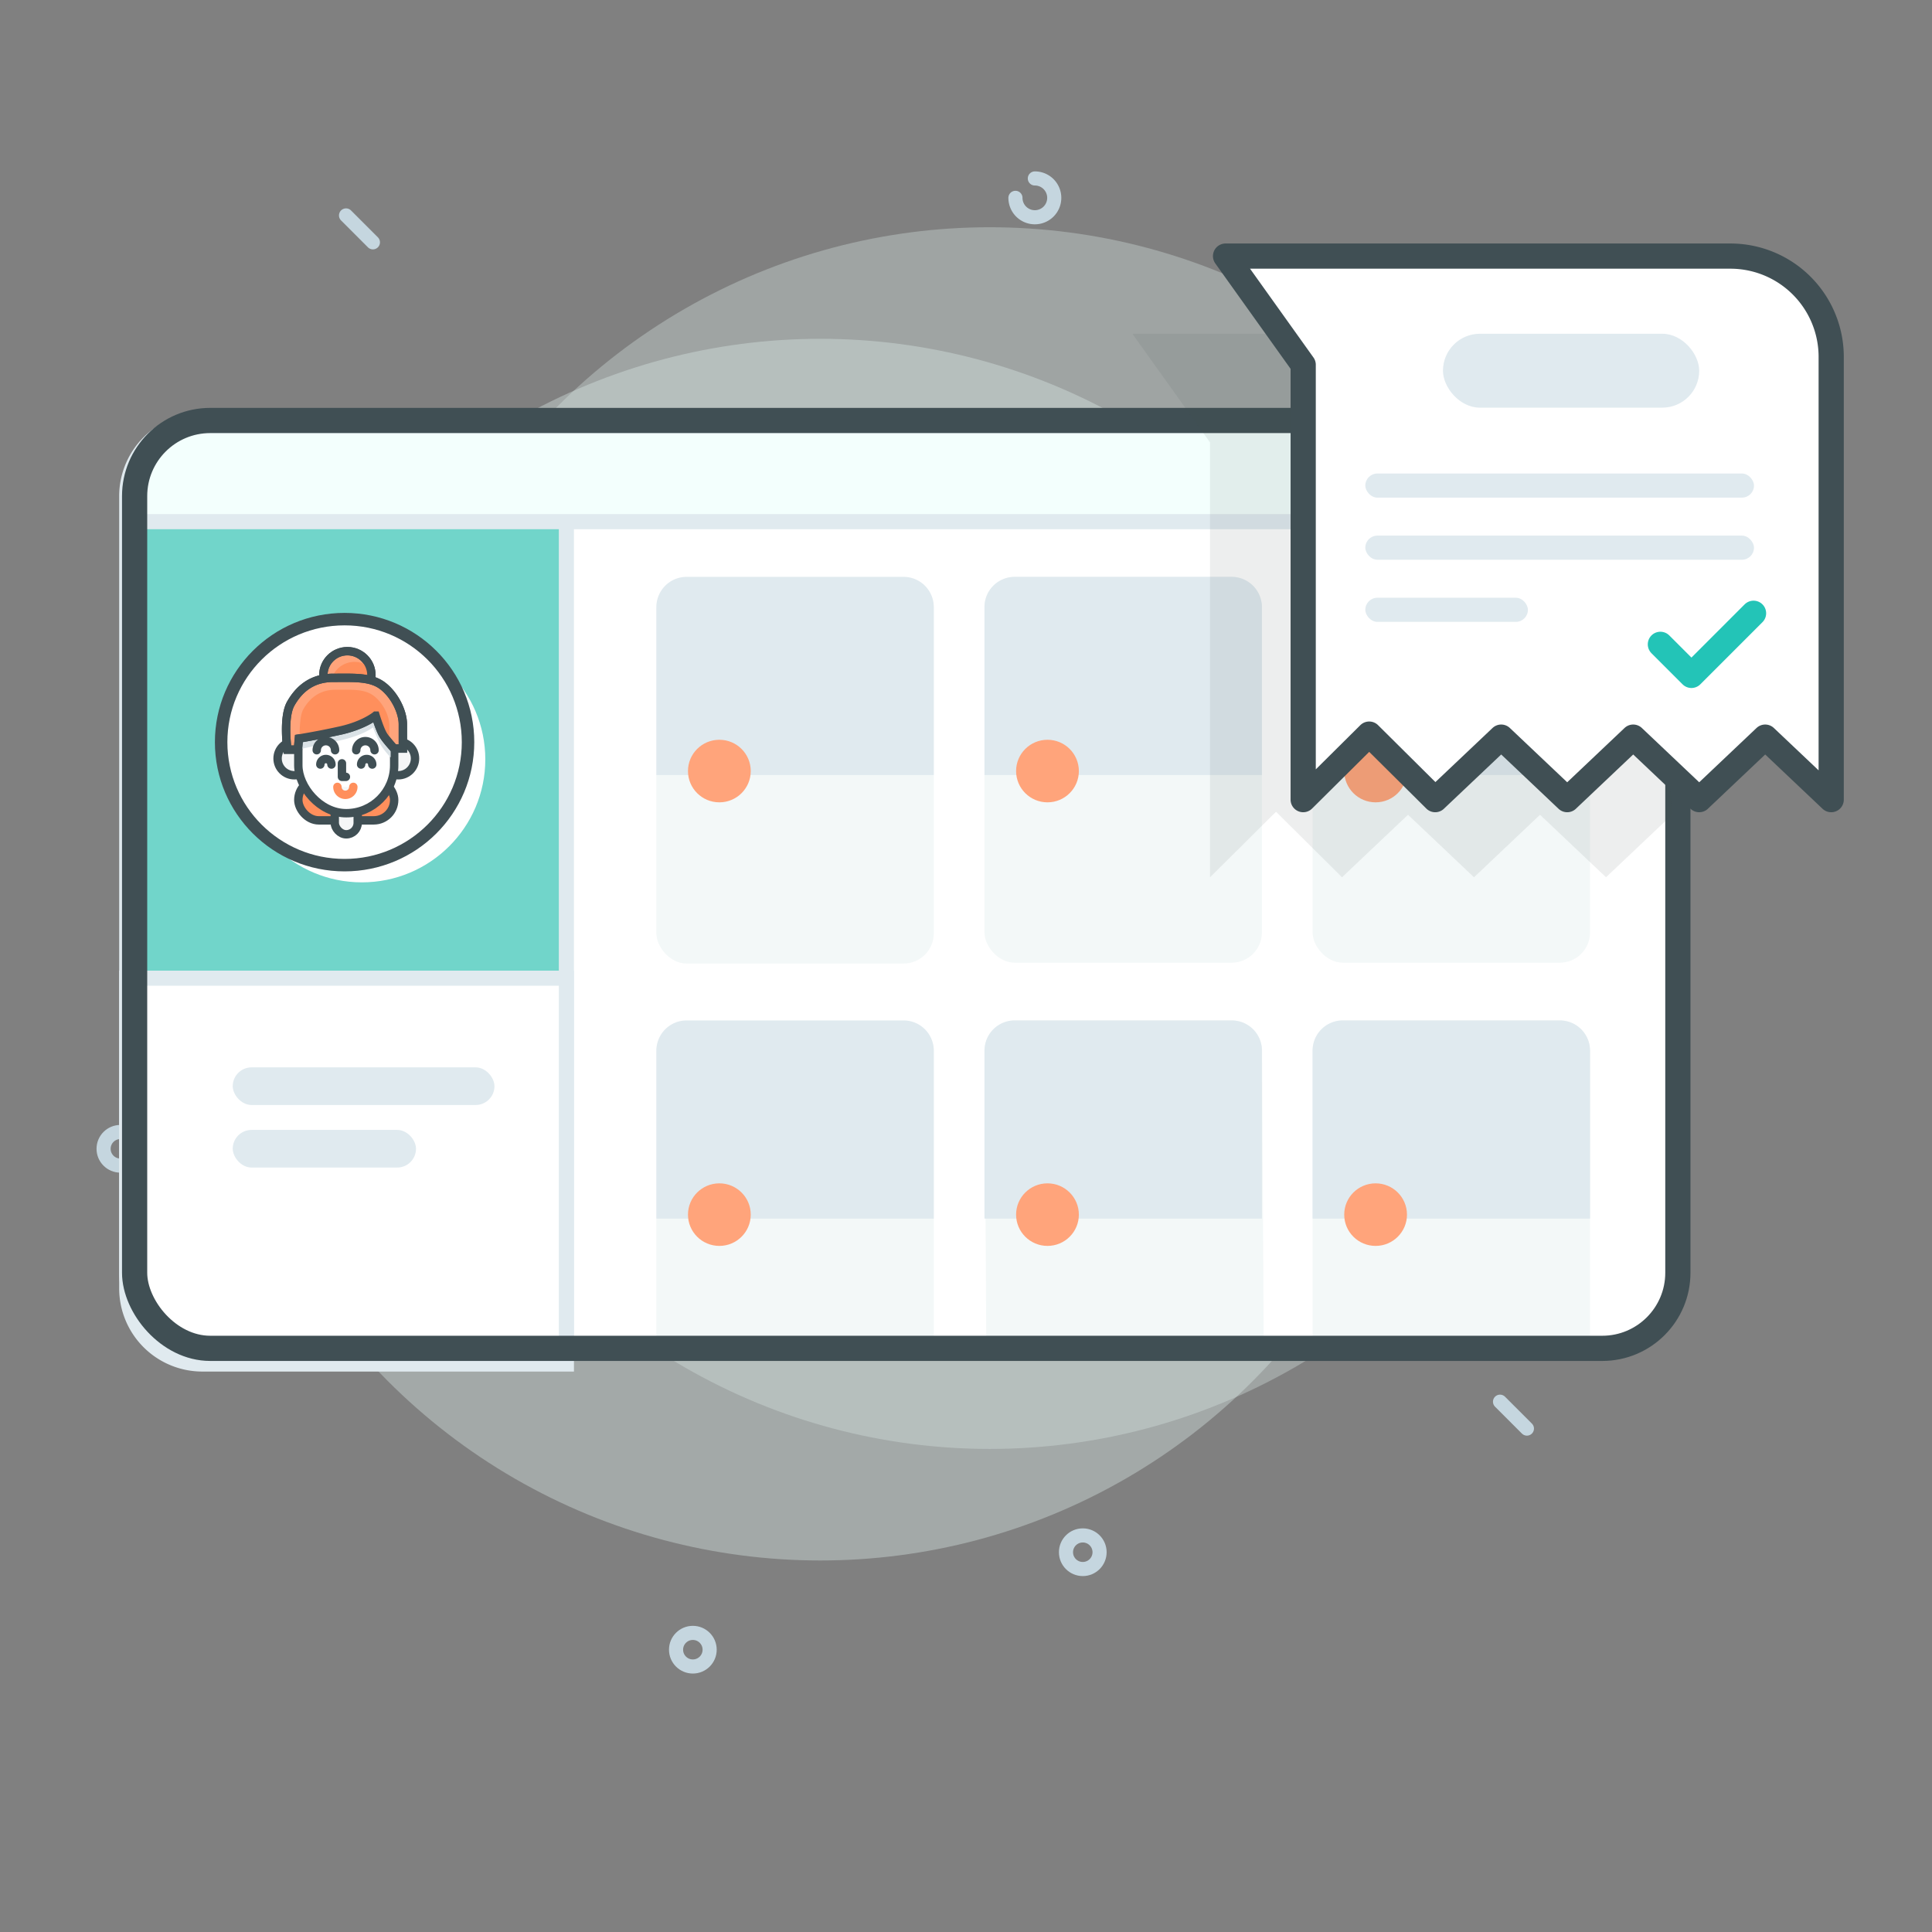 <svg width="115" height="115" viewBox="0 0 115 115" xmlns="http://www.w3.org/2000/svg"><rect x="0" y="0" width="115" height="115" fill="#808080" stroke="none"/><title>icon-create-ticket</title><g transform="translate(-1 6)" fill="none" fill-rule="evenodd"><path d="M0 0h103.529v103.529H0z"/><g transform="translate(13.467 7.335)" fill="#DCEBEA"><circle opacity=".383" cx="36.36" cy="43.191" r="36.36"/><circle opacity=".336" cx="46.445" cy="36.551" r="36.36"/></g><g transform="translate(7.363 4.609)" stroke="#C5D6DF" stroke-width=".84" stroke-linecap="round"><path d="M15.834 3.815l-1.6-1.601M84.525 74.426l-1.601-1.601M1.816 23.08l1.961-1.133M6.076 44.376l1.96-1.132" fill="#DAE2E6"/><path d="M88.155 18.205a1.155 1.155 0 1 0 1.155-1.155M54.08 1.168A1.155 1.155 0 1 0 55.235.013" stroke-linejoin="round"/><circle stroke-linejoin="round" cx="87.101" cy="52.772" r="1"/><circle stroke-linejoin="round" cx="34.878" cy="87.587" r="1"/><circle stroke-linejoin="round" cx=".803" cy="57.772" r="1"/><circle stroke-linejoin="round" cx="58.088" cy="81.785" r="1"/><circle stroke-linejoin="round" cx="43.582" cy="29.562" r="1"/></g><g transform="translate(8.32 18.487)"><rect stroke="#404F54" stroke-width=".9" fill="#FFF" stroke-linecap="round" x=".693" y=".542" width="91.86" height="55.23" rx="4.5"/><rect fill="#F3F8F8" stroke-linecap="round" x="31.75" y="9.901" width="16.514" height="22.966" rx="1.8"/><path d="M33.55 36.304h12.913a1.8 1.8 0 0 1 1.8 1.8v17.152H31.75V38.104a1.8 1.8 0 0 1 1.8-1.8z" fill="#F3F8F8" stroke-linecap="round"/><rect fill="#F3F8F8" stroke-linecap="round" x="51.28" y="9.85" width="16.514" height="22.966" rx="1.8"/><path d="M53.09 36.253h12.914c.99 0 1.794.8 1.8 1.79l.096 17.28H51.386l-.096-17.26a1.8 1.8 0 0 1 1.8-1.81z" fill="#F3F8F8" stroke-linecap="round"/><rect fill="#F3F8F8" stroke-linecap="round" x="70.811" y="9.85" width="16.514" height="22.966" rx="1.8"/><path d="M72.61 36.253h12.914a1.8 1.8 0 0 1 1.8 1.8v17.262H70.811V38.053a1.8 1.8 0 0 1 1.8-1.8z" fill="#F3F8F8" stroke-linecap="round"/><path d="M33.55 9.85h12.913a1.8 1.8 0 0 1 1.8 1.8v9.996H31.75V11.65a1.8 1.8 0 0 1 1.8-1.8zM33.55 36.253h12.913a1.8 1.8 0 0 1 1.8 1.8v9.996H31.75v-9.996a1.8 1.8 0 0 1 1.8-1.8zM53.08 9.85h12.914a1.8 1.8 0 0 1 1.8 1.8v9.996H51.28V11.65a1.8 1.8 0 0 1 1.8-1.8zM53.08 36.253h12.914a1.8 1.8 0 0 1 1.8 1.8v9.996H51.28v-9.996a1.8 1.8 0 0 1 1.8-1.8zM72.61 9.85h12.914a1.8 1.8 0 0 1 1.8 1.8v9.996H70.811V11.65a1.8 1.8 0 0 1 1.8-1.8zM72.61 36.253h12.914a1.8 1.8 0 0 1 1.8 1.8v9.996H70.811v-9.996a1.8 1.8 0 0 1 1.8-1.8z" fill="#E0EAEF" stroke-linecap="round"/><ellipse fill="#FFA47B" cx="35.499" cy="21.409" rx="1.868" ry="1.862"/><ellipse fill="#FFA47B" cx="35.499" cy="47.812" rx="1.868" ry="1.862"/><ellipse fill="#FFA47B" cx="55.03" cy="21.409" rx="1.868" ry="1.862"/><ellipse fill="#FFA47B" cx="55.03" cy="47.812" rx="1.868" ry="1.862"/><ellipse fill="#FFA47B" cx="74.561" cy="21.409" rx="1.868" ry="1.862"/><ellipse fill="#FFA47B" cx="74.561" cy="47.812" rx="1.868" ry="1.862"/><path d="M26.394.542H4.724a4.5 4.5 0 0 0-4.5 4.5v46.23a4.5 4.5 0 0 0 4.5 4.5h21.67V.542z" stroke="#E0EAEF" stroke-width=".9" fill="#71D5CA" stroke-linecap="round"/><path d="M26.394 33.738H.224v18.465a4.5 4.5 0 0 0 4.5 4.5h21.67V33.738z" stroke="#E0EAEF" stroke-width=".9" fill="#FFF" stroke-linecap="round"/><rect fill="#E0EAEF" x="6.533" y="39.046" width="15.579" height="2.241" rx="1.121"/><rect fill="#E0EAEF" x="6.533" y="42.769" width="10.909" height="2.241" rx="1.121"/><g transform="translate(5.599 12.333)"><ellipse fill="#FFF" cx="7.592" cy="7.355" rx="7.348" ry="7.322"/><ellipse fill="#FFF" cx="8.62" cy="8.379" rx="7.348" ry="7.322"/><ellipse stroke="#404F54" stroke-width=".742" stroke-linecap="round" cx="7.592" cy="7.355" rx="7.348" ry="7.322"/><g transform="translate(3.805 1.768)"><ellipse stroke="#404F54" stroke-width=".5" fill="#F5F6F7" stroke-linecap="round" cx=".798" cy="6.559" rx="1" ry="1"/><ellipse stroke="#404F54" stroke-width=".5" fill="#F5F6F7" stroke-linecap="round" cx="6.98" cy="6.559" rx="1" ry="1"/><rect stroke="#404F54" stroke-width=".5" fill="#FF8F5C" stroke-linecap="round" x="1.033" y="7.814" width="5.706" height="2.429" rx="1.215"/><ellipse stroke="#404F54" stroke-width=".5" fill="#FFA47B" cx="3.954" cy="1.597" rx="1.43" ry="1.425"/><path d="M3.021 2.677c.25.215.576.345.933.345a1.427 1.427 0 0 0 1.36-1.866A1.427 1.427 0 0 0 4.38.81a1.427 1.427 0 0 0-1.36 1.866z" fill="#FF8F5C"/><ellipse stroke="#404F54" stroke-width=".5" cx="3.954" cy="1.597" rx="1.43" ry="1.425"/><rect stroke="#404F54" stroke-width=".5" fill="#F5F6F7" stroke-linecap="round" x="3.202" y="8.645" width="1.367" height="2.429" rx=".683"/><rect stroke="#404F54" stroke-width=".5" fill="#FFF" stroke-linecap="round" x="1.033" y="2.26" width="5.706" height="7.557" rx="2.853"/><path stroke="#404F54" stroke-width=".5" stroke-linecap="round" stroke-linejoin="round" d="M3.63 6.847v.806h.236"/><path d="M3.36 8.25a.473.473 0 0 0 .947 0" stroke="#FF8F5C" stroke-width=".5" fill="#F5F6F7" stroke-linecap="round"/><path d="M4.908 2.448a2.854 2.854 0 0 1 1.83 2.665v.552c-.116-.01-.207-.042-.207-.042V6.5s-.42-.445-.59-.747c-.197-.351-.465-1.046-.465-1.046s-.567.477-2.004.788c-1.254.272-2.214.483-2.44.532v-.914c0-1.266.824-2.339 1.965-2.712l.102-.002c.691 0 1.29-.02 1.81.05z" fill="#DAE2E6"/><path d="M5.434 6.92a.33.33 0 0 0-.331-.329.33.33 0 0 0-.331.329M3.005 6.92a.33.33 0 0 0-.33-.329.33.33 0 0 0-.332.329" stroke="#404F54" stroke-width=".5" fill="#F5F6F7" stroke-linecap="round"/><path d="M3.22 6.068a.543.543 0 0 0-.546-.54.543.543 0 0 0-.545.54M5.57 6.068a.543.543 0 0 0-.545-.54.543.543 0 0 0-.545.54" stroke="#404F54" stroke-width=".5" stroke-linecap="round"/><path d="M5.632 4.01s-.706.584-2.144.896a47.11 47.11 0 0 1-2.42.466L1 6.033H.386S.109 4.127.584 3.291c.475-.835 1.236-1.53 2.515-1.53 1.28 0 2.247-.068 2.965.484.718.553 1.192 1.555 1.192 2.277v1.446h-.522s-.5-.54-.67-.84c-.197-.353-.432-1.118-.432-1.118z" stroke="#404F54" stroke-width=".5" fill="#FFA47B"/><path d="M1.11 5.366a48.666 48.666 0 0 0 2.378-.46c1.438-.312 2.144-.896 2.144-.896s.235.765.432 1.117c.083.147.245.351.388.521V4.59c0-.555-.364-1.325-.915-1.75-.552-.425-1.296-.373-2.28-.373-.984 0-1.57.535-1.934 1.177-.174.305-.217 1.038-.214 1.722z" fill="#FF8F5C"/><path d="M5.632 4.01s-.706.584-2.144.896a47.11 47.11 0 0 1-2.42.466l-.052.661h-.63S.109 4.127.584 3.291c.475-.835 1.236-1.53 2.515-1.53 1.28 0 2.247-.068 2.965.484.718.553 1.192 1.555 1.192 2.277v1.446h-.522s-.5-.54-.67-.84c-.197-.353-.432-1.118-.432-1.118z" stroke="#404F54" stroke-width=".5"/><path d="M5.632 4.648s-.706.585-2.144.897c-1.437.312-2.42.466-2.42.466l-.052.66h-.63s-.277-1.906.198-2.74c.475-.836 1.236-1.532 2.515-1.532 1.28 0 2.247-.067 2.965.485.718.553 1.192 1.555 1.192 2.277v1.446h-.522s-.5-.54-.67-.841c-.197-.352-.432-1.118-.432-1.118z"/></g></g><path d="M92.553 6.563V5.042a4.5 4.5 0 0 0-4.5-4.5H5.42a4.5 4.5 0 0 0-4.5 4.5v1.521h91.632z" stroke="#E0EAEF" stroke-width=".9" fill="#F3FFFD" stroke-linecap="round"/><rect stroke="#404F54" stroke-width="1.5" stroke-linecap="round" x=".693" y=".542" width="91.86" height="55.23" rx="4.5"/></g><path fill="#404F54" opacity=".094" d="M100.525 42.498l-3.928 3.72-3.929-3.72-3.929 3.72-3.928-3.72-3.929 3.72-3.928-3.9-3.929 3.9V20.336l-4.622-6.47h30.505"/><path d="M73.95 9.244H104a6 6 0 0 1 6 6v26.353l-3.929-3.72-3.928 3.72-3.929-3.72-3.928 3.72-3.929-3.72-3.928 3.72-3.929-3.9-3.929 3.9V15.714l-4.621-6.47z" stroke="#404F54" stroke-width="1.5" fill="#FFF" stroke-linecap="round" stroke-linejoin="round"/><rect fill="#E0EAEF" x="86.891" y="13.866" width="15.252" height="4.4" rx="2.2"/><rect fill="#E0EAEF" x="82.269" y="22.185" width="23.135" height="1.436" rx=".718"/><rect fill="#E0EAEF" x="82.269" y="25.882" width="23.135" height="1.436" rx=".718"/><rect fill="#E0EAEF" x="82.269" y="29.58" width="9.678" height="1.436" rx=".718"/><path stroke="#23C4B7" stroke-width="1.5" stroke-linecap="round" stroke-linejoin="round" d="M99.832 32.353l1.849 1.849 3.697-3.698"/></g></svg>